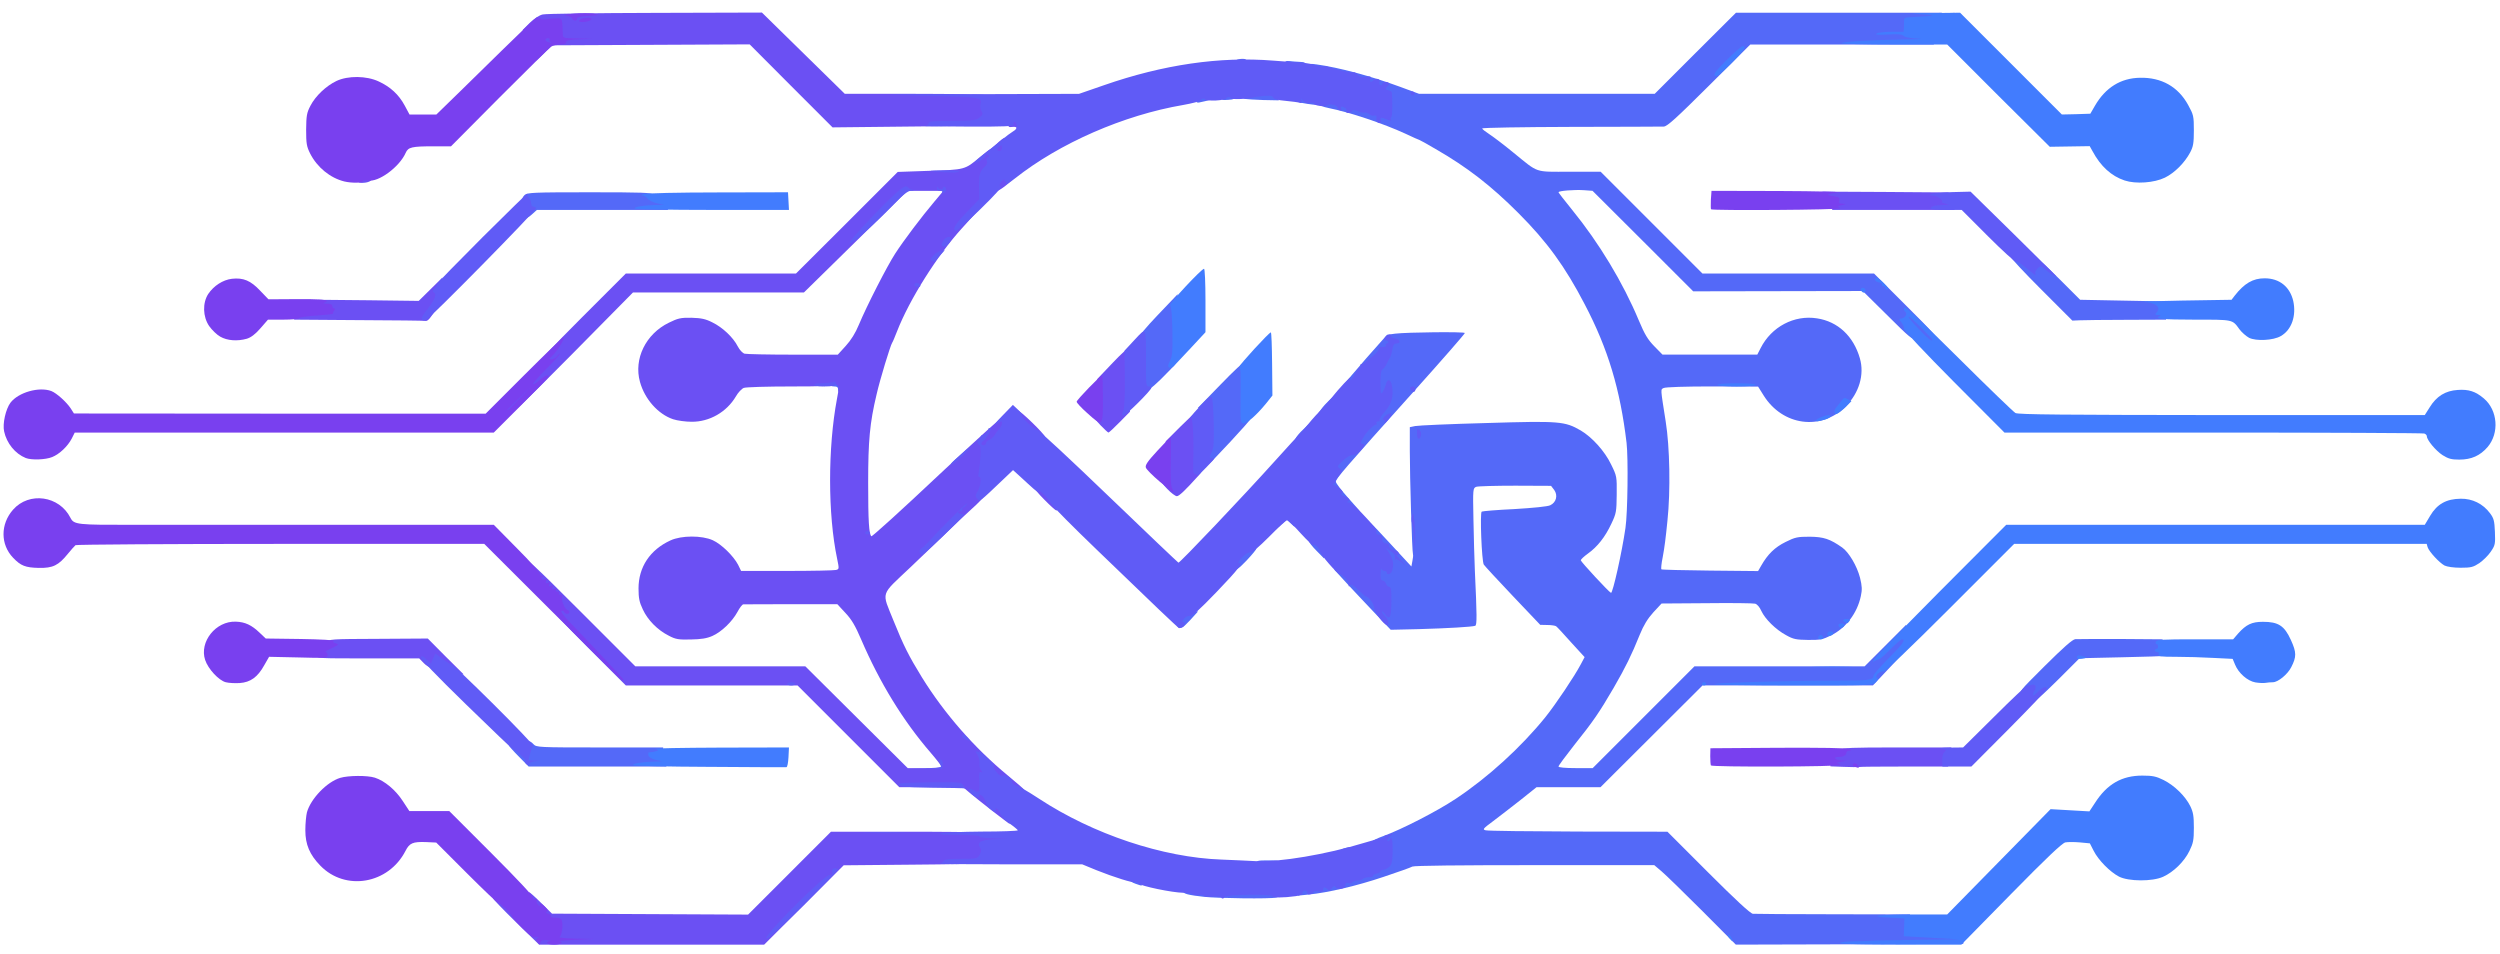 <svg class="img-fluid" id="outputsvg" xmlns="http://www.w3.org/2000/svg"  width="1572" height="600" viewBox="0 0 15720 6000"><g id="l5OgRCzlcoInfemxDj2cZ8u" fill="rgb(84,105,248)" style="transform: none;"><g><path id="pNFBS8IHl" d="M10705 5729 c-116 -116 -231 -228 -257 -250 l-46 -39 -751 0 c-474 0 -758 3 -770 9 -10 6 -92 35 -182 65 -166 56 -348 99 -471 111 l-68 7 0 -31 0 -31 65 0 c36 0 65 -4 65 -9 0 -6 32 -13 70 -17 39 -3 70 -11 70 -15 0 -5 6 -9 14 -9 26 0 206 -62 206 -71 0 -5 8 -9 18 -9 30 0 52 -33 52 -77 0 -44 -12 -53 -72 -53 -52 0 -28 -25 51 -53 113 -41 334 -154 453 -233 204 -135 412 -325 565 -514 65 -81 183 -257 222 -331 l25 -47 -85 -93 c-46 -52 -88 -97 -94 -101 -5 -4 -30 -8 -55 -8 l-45 -1 -173 -182 c-95 -100 -177 -189 -182 -197 -13 -23 -25 -326 -13 -333 5 -3 98 -11 207 -16 116 -7 209 -16 224 -24 38 -18 49 -62 25 -96 l-20 -26 -224 -1 c-123 0 -234 3 -246 7 -21 8 -22 10 -18 206 2 109 6 254 9 323 13 278 14 341 2 345 -20 7 -177 16 -356 21 l-175 4 -88 -92 c-49 -51 -129 -137 -179 -190 l-90 -98 38 0 c30 0 46 7 69 29 64 63 118 111 124 111 11 0 51 45 51 57 0 17 38 23 44 6 11 -28 6 -63 -8 -63 -8 0 -18 -9 -21 -20 -3 -11 -13 -20 -21 -20 -11 0 -14 -16 -14 -71 l0 -71 39 4 40 3 -20 -31 c-10 -17 -19 -39 -19 -48 0 -9 -7 -19 -15 -22 -8 -4 -15 -17 -15 -30 0 -17 -6 -24 -20 -24 -14 0 -20 -7 -20 -24 0 -13 -5 -26 -11 -28 -6 -2 -9 -18 -7 -36 3 -32 4 -31 138 114 l135 146 6 -33 c4 -18 6 -37 4 -43 -6 -17 -20 -482 -20 -651 l0 -149 34 -7 c19 -4 221 -13 450 -19 460 -14 490 -11 591 47 71 42 151 130 191 214 36 73 36 76 35 189 -1 108 -3 119 -34 184 -39 83 -87 144 -147 187 -25 18 -45 37 -45 42 0 9 176 199 190 205 11 4 69 -255 91 -408 14 -93 18 -439 7 -535 -40 -336 -116 -591 -263 -871 -123 -237 -237 -394 -418 -575 -173 -173 -322 -288 -520 -402 -54 -32 -100 -57 -102 -57 -2 0 -41 -17 -87 -39 -139 -64 -350 -135 -481 -161 -44 -9 -57 -16 -55 -27 7 -34 34 -38 115 -20 43 10 108 23 146 29 37 7 67 15 67 20 0 4 14 8 30 8 17 0 30 5 30 10 0 6 7 10 15 10 11 0 15 -12 15 -45 0 -41 -2 -45 -25 -45 -19 0 -25 -5 -25 -21 0 -26 -26 -48 -58 -49 -12 0 -25 -7 -28 -15 -4 -8 -19 -15 -35 -15 -15 0 -32 -6 -36 -13 -4 -7 -44 -21 -88 -30 -101 -23 -112 -25 -157 -32 -29 -5 -38 -10 -38 -26 0 -18 4 -20 48 -14 144 20 341 73 526 141 l119 44 741 0 741 0 255 -255 256 -255 647 0 647 0 0 24 c0 24 -3 25 -99 31 -94 7 -100 9 -106 32 -3 13 -3 28 0 33 4 6 40 10 81 10 l74 0 0 35 0 35 -577 0 -577 0 -258 257 c-206 205 -264 258 -286 259 -15 0 -278 2 -584 2 -307 1 -558 5 -558 10 0 4 22 21 48 38 26 17 94 69 150 115 160 130 128 119 352 119 l195 0 320 320 320 320 539 0 540 0 201 201 c172 171 201 204 197 225 -4 20 -10 24 -40 24 -28 0 -45 -8 -74 -37 -37 -36 -38 -36 -38 -13 0 20 -28 -3 -158 -133 l-159 -157 -533 1 -533 1 -316 -316 -317 -316 -54 -4 c-63 -4 -160 4 -160 13 0 3 39 53 86 111 170 209 319 456 419 695 37 88 56 120 98 163 l51 52 298 0 298 0 21 -41 c68 -134 211 -210 355 -187 131 20 229 112 269 251 30 103 -5 218 -89 303 -155 154 -396 122 -516 -69 l-35 -56 -288 -1 c-167 0 -296 4 -306 10 -20 10 -20 -1 13 210 26 162 31 436 11 625 -11 109 -18 166 -30 230 -8 38 -11 72 -8 75 2 3 140 6 306 8 l302 3 19 -33 c42 -74 87 -117 154 -150 60 -30 75 -33 152 -33 88 1 127 14 204 68 42 30 93 116 112 190 13 53 14 75 5 116 -23 108 -95 202 -190 248 -48 24 -67 28 -142 27 -74 -1 -92 -4 -138 -30 -65 -35 -132 -101 -156 -153 -10 -23 -26 -42 -39 -45 -11 -3 -149 -5 -305 -3 l-283 2 -52 56 c-36 40 -61 81 -85 140 -52 129 -89 204 -164 334 -91 156 -128 210 -248 360 -54 69 -99 129 -99 135 0 6 42 10 108 10 l107 0 320 -320 320 -320 535 0 535 0 130 -130 130 -130 7 37 c17 94 17 96 -103 224 l-112 119 -536 0 -535 0 -321 320 -321 320 -201 0 -201 0 -104 83 c-57 45 -134 104 -171 132 -62 46 -66 51 -45 56 13 4 275 7 583 8 l560 1 257 257 c169 169 264 257 280 259 13 1 240 3 506 3 l482 1 0 54 0 54 171 7 170 7 -3 32 -3 31 -715 3 -715 2 -210 -211z"></path><path id="p5ErsDQ2k" d="M7568 5639 c-97 -11 -128 -19 -128 -34 0 -7 8 -16 17 -19 24 -10 143 4 143 16 0 6 17 7 42 3 80 -14 382 -13 395 1 20 19 16 31 -13 38 -33 9 -369 5 -456 -5z"></path><path id="pVpyZmKrI" d="M7140 5557 c-47 -16 -46 -41 3 -45 35 -3 37 -2 37 27 0 17 -1 31 -2 30 -2 0 -19 -5 -38 -12z"></path><path id="p9uL12Tcj" d="M7900 5430 c0 -18 7 -20 75 -20 68 0 75 2 75 20 0 18 -7 20 -75 20 -68 0 -75 -2 -75 -20z"></path><path id="pY5AsPk0Z" d="M8420 5356 c0 -8 18 -18 40 -24 38 -9 40 -9 40 14 0 21 -4 24 -40 24 -27 0 -40 -4 -40 -14z"></path><path id="pyRLKsssh" d="M3262 4757 c-34 -34 -62 -66 -62 -70 0 -14 68 -7 80 8 18 22 30 18 30 -10 0 -30 20 -33 45 -5 18 19 31 20 417 20 l398 0 0 25 c0 14 5 25 10 25 6 0 10 16 10 35 l0 35 -433 0 -433 0 -62 -63z"></path><path id="pnZ5JcaqR" d="M12750 4386 c0 -20 -6 -25 -30 -28 -29 -3 -25 -9 137 -170 118 -117 175 -168 193 -169 14 -1 143 -1 287 -1 l261 2 7 51 c4 27 5 52 4 53 -2 2 -123 6 -268 9 l-265 6 -135 135 c-109 108 -142 136 -164 136 -22 0 -27 -4 -27 -24z"></path><path id="ph6LeGVCs" d="M7407 3943 c-4 -3 -7 -21 -7 -38 0 -47 27 -67 85 -63 l48 3 -48 53 c-45 49 -63 60 -78 45z"></path><path id="p1EpFgcUR7" d="M7763 3575 c-42 -48 20 -135 95 -135 23 0 42 4 42 10 0 5 -28 39 -62 75 -53 55 -65 62 -75 50z"></path><path id="pK9KjfRlZ" d="M8278 3463 c-27 -27 -48 -54 -48 -61 0 -7 14 -12 33 -12 47 0 69 27 65 79 l-3 42 -47 -48z"></path><path id="p2WkGvI22" d="M8040 3262 l0 -52 35 0 c24 0 35 5 35 15 0 8 7 15 15 15 11 0 15 11 15 37 l0 36 -25 -23 -25 -23 -25 23 -25 23 0 -51z"></path><path id="pWzhPLLCb" d="M8484 3205 c-4 -8 -15 -15 -25 -15 -12 0 -19 -7 -19 -19 0 -10 -9 -21 -20 -24 -11 -3 -20 -13 -20 -22 0 -19 -23 -45 -39 -45 -12 0 -15 -48 -5 -74 3 -9 18 -16 33 -16 22 -1 24 -2 9 -11 -12 -6 -18 -22 -18 -46 0 -28 8 -42 37 -69 20 -19 46 -34 58 -34 27 0 45 -18 45 -46 0 -32 23 -73 74 -129 25 -27 64 -71 87 -97 l42 -48 -37 0 -36 0 0 -105 c0 -76 4 -106 13 -112 8 -4 16 -16 20 -25 5 -13 -2 -11 -30 8 -19 13 -44 34 -54 46 -10 13 -25 30 -32 38 -8 8 -20 25 -26 38 -9 16 -21 22 -46 22 -19 0 -35 -4 -35 -9 0 -6 59 -76 131 -158 l131 -148 51 -7 c74 -9 437 -13 438 -4 1 4 -142 168 -317 363 -444 495 -494 553 -494 572 0 9 34 53 75 99 41 45 75 85 75 87 0 13 -61 3 -66 -10z"></path><path id="pj10cQ3JM" d="M7581 2911 c-15 -10 -11 -52 11 -116 9 -27 12 -71 10 -132 l-3 -92 -34 -3 -33 -3 145 -149 c79 -82 147 -145 151 -141 4 4 5 85 4 181 -4 154 -2 174 12 174 9 0 16 4 16 8 0 9 -247 275 -259 279 -3 2 -12 -1 -20 -6z"></path><path id="pL75Qt93E" d="M8149 2753 c5 -10 25 -34 45 -52 l36 -35 0 35 c0 40 -27 69 -65 69 -21 0 -24 -3 -16 -17z"></path><path id="p19BWLYkUt" d="M8308 2573 c11 -16 34 -41 51 -57 l31 -30 0 35 c0 41 -36 79 -75 79 l-26 0 19 -27z"></path><path id="pa5Kjb5EH" d="M5270 2450 c0 -15 -7 -20 -25 -20 -20 0 -25 -5 -25 -25 0 -21 5 -25 31 -25 17 0 37 6 45 14 8 8 14 28 14 45 0 24 -4 31 -20 31 -13 0 -20 -7 -20 -20z"></path><path id="pzLEI4mr0" d="M7195 2463 c-20 -4 -21 -12 -23 -170 -1 -92 -6 -169 -10 -172 -5 -3 47 -66 117 -139 l126 -132 0 207 c-1 137 -5 215 -12 228 -6 11 -49 56 -95 101 -59 57 -89 79 -103 77z"></path><path id="pIgiyPWuY" d="M12835 1820 c-108 -108 -193 -199 -189 -203 15 -15 70 -6 98 17 25 19 34 21 58 12 27 -10 32 -6 153 114 l125 125 258 5 257 5 3 28 c2 15 8 27 13 27 5 0 9 14 9 30 l0 30 -247 1 c-137 0 -269 2 -295 3 l-47 2 -196 -196z"></path><path id="phZOqRll6" d="M3293 1372 c-19 -3 -23 -10 -23 -42 0 -21 5 -42 10 -45 6 -4 8 -15 5 -24 -3 -10 3 -25 14 -35 17 -15 55 -17 407 -17 336 0 390 2 400 15 6 8 29 18 52 22 40 6 42 8 42 40 l0 34 -412 0 -412 0 -31 28 c-19 18 -38 27 -52 24z"></path><path id="pThDp71dj" d="M8220 653 c-64 -10 -70 -13 -70 -38 0 -22 4 -25 34 -25 19 0 38 5 41 10 3 6 19 10 36 10 24 0 29 4 29 25 0 26 -8 28 -70 18z"></path><path id="pQm6vDJe2" d="M7520 619 c0 -28 2 -29 45 -29 38 0 45 3 45 20 0 19 -5 21 -72 35 -14 2 -18 -4 -18 -26z"></path><path id="p15jtkWSpK" d="M7680 606 c0 -24 3 -26 46 -26 41 0 45 2 42 23 -2 18 -10 23 -45 25 -40 3 -43 1 -43 -22z"></path><path id="poXWhQ7Ir" d="M7828 622 c-24 -5 -23 -32 0 -32 10 0 23 -5 28 -10 7 -7 46 -10 95 -8 84 3 84 3 87 31 l3 28 -98 -2 c-54 -2 -106 -5 -115 -7z"></path><path id="pY3HfrzGQ" d="M8098 423 c-10 -2 -18 -13 -18 -23 0 -15 6 -18 28 -16 15 2 44 4 65 5 30 1 37 5 37 21 0 17 -6 20 -47 19 -27 -1 -56 -3 -65 -6z"></path><path id="pvgzzPHHj" d="M7760 396 c0 -16 21 -26 56 -26 17 0 24 6 24 20 0 17 -7 20 -40 20 -28 0 -40 -4 -40 -14z"></path><path id="p1FAPytNTT" d="M12270 104 c0 -23 3 -25 33 -22 24 2 33 8 35 26 3 19 -1 22 -32 22 -32 0 -36 -3 -36 -26z"></path></g></g><g id="lHhcE4rnNXGEbmEjzEue6r" fill="rgb(107,80,243)" style="transform: none;"><g><path id="pnWa4Zbl7" d="M3245 5799 c-80 -78 -145 -146 -145 -150 0 -5 14 -9 32 -9 24 0 43 10 75 42 24 23 43 50 43 59 0 9 9 19 20 22 15 4 20 14 20 41 0 34 2 36 34 36 19 0 38 5 41 10 3 6 28 10 56 10 28 0 49 5 49 11 0 6 7 3 16 -5 25 -25 14 -60 -20 -64 -16 -2 -38 -12 -49 -23 -11 -10 -27 -19 -34 -19 -7 0 -13 -6 -13 -13 0 -7 -11 -24 -25 -39 -17 -18 -25 -39 -25 -63 0 -19 3 -35 7 -35 4 0 38 30 76 68 l68 67 616 3 617 3 261 -261 260 -260 427 0 c236 -1 493 2 573 6 l145 7 0 34 0 33 -85 0 -85 0 0 43 c-1 84 27 79 -462 84 l-433 4 -250 250 -250 249 -708 0 -707 0 -145 -141z"></path><path id="pfYcBdtTx" d="M6240 5099 c-58 -45 -123 -97 -144 -115 l-40 -34 -200 0 -201 0 -320 -320 -320 -320 -540 0 -540 0 -240 -240 c-141 -141 -233 -240 -223 -240 11 0 20 -11 24 -26 5 -19 1 -29 -16 -42 -55 -42 -120 -113 -120 -132 0 -13 -7 -20 -19 -20 -20 0 -31 -25 -31 -75 0 -27 32 2 343 313 l342 342 534 0 535 0 322 320 322 320 106 0 c58 0 106 -4 106 -9 0 -5 -31 -45 -68 -88 -173 -200 -320 -440 -437 -712 -37 -87 -61 -127 -100 -168 l-50 -54 -290 0 c-159 1 -295 1 -301 1 -6 0 -23 21 -37 48 -34 62 -101 126 -158 151 -34 15 -70 21 -135 22 -77 2 -96 -1 -139 -24 -70 -35 -132 -98 -163 -165 -22 -46 -27 -72 -27 -132 0 -134 72 -243 201 -302 69 -32 198 -32 266 -1 55 25 130 99 159 154 l19 39 288 0 c158 0 296 -3 308 -6 21 -5 21 -7 8 -70 -59 -279 -59 -699 -1 -1007 12 -61 12 -75 0 -85 -8 -8 -13 -9 -13 -2 0 7 -91 10 -274 10 -151 0 -286 4 -299 9 -13 5 -36 29 -50 54 -58 98 -166 160 -278 159 -37 0 -90 -7 -117 -16 -94 -32 -178 -126 -208 -235 -40 -144 36 -301 182 -372 57 -28 74 -32 142 -31 61 2 88 7 131 29 64 31 131 94 160 151 12 23 30 42 43 46 13 3 150 6 304 6 l282 0 50 -55 c33 -36 61 -81 82 -132 50 -120 177 -368 228 -447 54 -84 167 -233 247 -328 l57 -68 -114 0 -113 0 -325 320 -325 319 -538 0 -537 0 -381 386 c-327 330 -385 385 -410 385 -26 0 -29 -3 -29 -33 0 -29 12 -45 80 -111 44 -43 80 -81 80 -85 0 -4 13 -20 30 -36 16 -16 30 -38 30 -49 0 -14 93 -114 278 -299 l277 -277 535 0 535 0 320 -319 320 -320 200 -7 c223 -7 222 -7 314 -84 33 -27 62 -50 65 -50 3 0 20 -14 38 -31 63 -58 68 -58 68 11 l0 60 -39 0 c-38 0 -39 1 -46 42 -4 23 -18 52 -31 65 -21 21 -24 33 -24 107 l0 83 -47 54 c-27 29 -69 76 -94 104 -155 170 -331 449 -409 650 -13 33 -26 65 -30 70 -11 16 -77 232 -98 325 -43 179 -53 294 -53 555 0 242 5 322 20 337 4 4 196 -170 426 -387 231 -217 428 -395 438 -395 22 0 24 62 2 84 -8 8 -15 19 -15 25 0 6 -8 19 -17 29 -10 10 -23 27 -29 38 -6 10 -20 23 -32 29 -12 5 -22 15 -22 22 0 7 -7 13 -15 13 -11 0 -15 13 -16 53 -1 60 -8 216 -10 235 -2 8 -38 46 -82 85 -44 40 -109 101 -146 137 -36 36 -142 137 -234 225 -195 185 -184 149 -108 339 62 154 95 220 178 355 142 229 331 445 540 617 57 47 103 87 103 90 0 2 -23 4 -51 4 -47 0 -51 -2 -60 -30 -9 -25 -16 -30 -42 -30 -22 0 -38 -8 -54 -27 -18 -22 -22 -24 -23 -10 0 9 -4 17 -10 17 -5 0 -10 18 -10 40 0 22 5 40 10 40 6 0 16 11 22 25 8 18 19 25 40 25 17 0 28 5 28 14 0 7 7 19 15 26 8 7 15 23 15 36 0 15 6 24 15 24 10 0 15 10 15 30 0 17 -1 30 -3 30 -1 0 -50 -37 -107 -81z"></path><path id="p14gJxSIFc" d="M11593 4822 l-83 -3 0 -44 c0 -41 2 -45 24 -45 14 0 31 -7 40 -15 12 -13 66 -15 355 -15 l341 0 0 24 c0 14 -4 28 -10 31 -5 3 -10 19 -10 36 l0 29 -274 0 c-151 0 -280 1 -288 3 -7 1 -50 1 -95 -1z"></path><path id="pMksxGS5y" d="M2840 4231 c0 -5 -10 -13 -22 -16 -13 -4 -33 -16 -44 -27 -19 -17 -22 -17 -27 -4 -10 26 -51 18 -82 -14 l-29 -30 -323 0 c-316 0 -323 0 -323 -20 0 -11 5 -20 10 -20 6 0 10 -9 10 -20 0 -11 6 -20 14 -20 8 0 21 -9 29 -21 15 -20 23 -21 326 -22 l311 -2 112 113 113 112 -38 0 c-20 0 -37 -4 -37 -9z"></path><path id="prkBGJ6Oz" d="M6567 3142 c-37 -37 -67 -73 -67 -80 0 -6 -6 -12 -13 -12 -19 0 -47 -33 -47 -53 0 -13 9 -17 35 -17 33 0 35 2 35 35 0 32 3 35 28 35 28 0 72 39 100 87 13 25 16 73 4 73 -4 0 -38 -30 -75 -68z"></path><path id="pJFmV8H3L" d="M7340 3075 c-31 -32 -39 -45 -27 -45 15 0 17 -14 17 -128 l0 -127 93 -93 c51 -50 95 -92 98 -92 3 0 9 80 13 177 5 120 11 180 19 185 8 5 3 17 -18 40 -83 92 -121 128 -135 128 -9 0 -36 -20 -60 -45z"></path><path id="pDeS3GobV" d="M6500 2745 c0 -8 -6 -15 -13 -15 -8 0 -33 -18 -55 -41 -33 -32 -42 -48 -42 -75 0 -19 4 -34 9 -34 16 0 171 151 171 166 0 9 -12 14 -35 14 -24 0 -35 -5 -35 -15z"></path><path id="p1DJJfScA7" d="M6920 2674 c-28 -29 -40 -48 -32 -51 9 -3 12 -37 12 -122 l0 -118 97 -102 c53 -56 99 -98 102 -92 4 6 6 98 6 205 l0 195 -65 66 c-35 36 -67 65 -70 65 -3 0 -26 -21 -50 -46z"></path><path id="p18WLnj5DB" d="M2258 2013 l-408 -3 0 -24 c0 -23 3 -24 98 -31 103 -7 138 -13 85 -14 -29 -1 -33 -4 -33 -28 l0 -28 316 3 317 4 75 -74 74 -73 -7 75 c-4 53 -14 88 -32 120 -33 57 -53 81 -67 78 -6 -2 -194 -4 -418 -5z"></path><path id="p1FZNCAocH" d="M11518 1293 c-2 -22 -9 -29 -30 -31 -23 -3 -28 -8 -28 -30 l0 -27 388 2 c213 2 393 3 400 3 6 0 12 6 12 14 0 8 -6 17 -12 19 -7 3 -1 6 15 6 24 1 27 5 27 36 l0 35 -384 0 -385 0 -3 -27z"></path><path id="paElp7EnD" d="M6263 1203 c-18 -6 -16 -64 3 -91 27 -39 94 -27 94 18 0 14 -85 77 -97 73z"></path><path id="pwli9YeJE" d="M2250 1125 c0 -23 4 -25 45 -25 37 0 45 3 45 19 0 19 -25 31 -67 31 -18 0 -23 -6 -23 -25z"></path><path id="pIcAItHBr" d="M6393 808 c1 -8 -8 -12 -26 -10 -27 3 -28 2 -25 -30 3 -30 6 -33 41 -36 l37 -3 0 45 c0 34 -4 46 -15 46 -8 0 -14 -6 -12 -12z"></path><path id="pPk6iKmVA" d="M4974 540 l-260 -261 -622 3 -621 3 -56 55 c-47 46 -55 51 -55 32 0 -12 -4 -22 -10 -22 -11 0 -14 -49 -4 -74 3 -9 17 -16 30 -16 19 0 24 -5 24 -25 0 -23 4 -25 43 -25 35 0 46 4 53 20 7 16 9 9 9 -30 l0 -52 -65 7 c-39 4 -68 13 -73 21 -5 8 -24 14 -45 14 l-37 0 46 -46 c28 -27 59 -48 81 -53 19 -5 337 -9 707 -10 l672 -2 260 255 261 256 438 0 c241 0 441 4 444 8 3 5 8 42 11 83 10 117 45 109 -507 115 l-463 5 -261 -261z"></path></g></g><g id="l4rAldOagJERIThuVRuaCWT" fill="rgb(96,91,246)" style="transform: none;"><g><path id="p1GWmIaG70" d="M4818 5901 c-25 -9 369 -404 398 -399 15 2 18 -2 17 -19 -2 -17 2 -23 17 -23 11 0 20 3 20 8 0 4 -98 105 -217 224 -167 165 -222 214 -235 209z"></path><path id="pzFPfrNqn" d="M7680 5643 c0 -5 -25 -6 -55 -5 -30 2 -55 0 -55 -5 0 -5 -16 -7 -35 -5 -19 2 -35 0 -35 -4 0 -5 -26 -9 -58 -10 -71 -1 -269 -42 -287 -60 -7 -7 -15 -11 -18 -7 -8 8 -135 -32 -242 -75 l-90 -37 -459 0 c-253 0 -451 -2 -440 -4 10 -2 23 -9 27 -17 6 -11 34 -14 111 -14 100 0 103 -1 116 -26 11 -19 11 -30 3 -44 -23 -35 3 -49 97 -53 l85 -3 -92 -2 c-54 -1 -93 -6 -93 -12 0 -6 -53 -10 -137 -11 -95 0 -129 -3 -109 -9 16 -5 132 -10 258 -11 125 0 228 -4 228 -8 0 -3 -25 -24 -55 -45 -30 -22 -55 -47 -55 -57 0 -9 -7 -22 -16 -29 -8 -8 -14 -9 -13 -4 4 23 -3 24 -30 5 -16 -12 -31 -34 -34 -50 -4 -17 -16 -35 -28 -41 -13 -7 -19 -8 -15 -2 14 23 -14 21 -41 -2 -30 -26 -25 -48 7 -28 36 22 42 15 38 -53 -3 -53 -1 -64 11 -60 12 5 12 3 0 -11 -7 -9 -12 -30 -10 -46 1 -16 -5 -40 -13 -53 -15 -23 -15 -24 1 -18 11 4 14 3 9 -6 -4 -6 18 12 48 41 31 29 52 54 46 56 -5 2 0 17 13 33 16 22 27 29 43 25 24 -6 59 20 59 44 0 8 10 16 23 18 13 2 78 40 145 84 341 224 779 370 1147 383 69 3 167 7 218 10 148 7 445 -43 676 -114 55 -17 108 -31 118 -31 11 0 17 -4 14 -8 -3 -5 0 -9 7 -9 7 0 21 -4 32 -8 17 -6 17 -4 -4 14 -13 12 -20 25 -16 29 4 4 10 1 12 -5 13 -35 21 -4 20 70 -2 71 -5 84 -24 100 -11 9 -28 17 -37 17 -9 0 -16 4 -16 9 0 5 -11 12 -25 15 -14 4 -24 10 -21 14 2 4 -9 8 -26 8 -17 1 -33 5 -37 10 -3 5 -19 10 -36 11 -16 2 -31 7 -33 12 -2 5 -12 7 -22 4 -15 -4 -20 0 -20 14 0 22 -49 31 -62 11 -6 -10 -12 -8 -23 6 -12 16 -18 17 -27 8 -17 -17 -28 -15 -28 4 0 12 -7 14 -30 9 -17 -4 -30 -2 -30 3 0 5 -9 12 -20 15 -13 3 -20 0 -20 -9 0 -8 -7 -14 -15 -14 -8 0 -15 6 -15 14 0 10 -15 17 -42 21 -79 11 -148 11 -148 0 0 -14 -293 -10 -298 4 -4 12 -22 15 -22 4z"></path><path id="pRJYUCC2q" d="M5453 5233 c59 -2 155 -2 215 0 59 1 10 3 -108 3 -118 0 -167 -2 -107 -3z"></path><path id="pgceFY99S" d="M5858 4953 c-186 -3 -229 -9 -200 -27 5 -3 93 -6 197 -7 183 -1 190 -1 203 20 8 11 13 20 11 19 -2 -2 -97 -4 -211 -5z"></path><path id="p1Dv5bINSl" d="M5813 4833 c91 -3 108 -6 103 -18 -3 -8 -9 -22 -12 -30 -5 -11 -2 -13 10 -9 11 4 16 16 14 33 l-3 26 -110 0 -110 1 108 -3z"></path><path id="pgifp7R6b" d="M12213 4781 c-1 -26 4 -44 14 -53 14 -11 12 -14 -18 -19 -22 -4 -5 -7 50 -8 l85 -1 197 -195 c108 -108 201 -195 205 -194 5 1 11 0 14 -1 25 -9 40 -6 40 9 0 10 -3 21 -7 25 -4 3 -8 14 -9 23 -2 10 9 5 30 -16 33 -32 56 -40 56 -19 0 7 -107 119 -237 250 l-237 238 -91 0 -91 0 -1 -39z"></path><path id="pX4cojNKB" d="M3305 4799 c-4 -6 -5 -13 -2 -16 6 -5 -61 -68 -73 -68 -4 0 -138 -128 -298 -284 -192 -187 -289 -288 -285 -298 4 -11 12 -8 34 13 l29 27 13 -32 14 -32 47 36 c27 20 51 34 54 31 3 -3 122 110 264 251 142 141 254 259 250 262 -4 4 -12 25 -18 49 l-11 42 36 2 36 1 -32 4 c-18 2 -33 8 -33 14 0 12 -17 11 -25 -2z"></path><path id="pKfozdM44" d="M6073 4650 c-13 -5 -23 -14 -23 -20 0 -16 15 -12 35 10 20 22 20 23 -12 10z"></path><path id="p3EeQdyty" d="M4950 4300 c0 -5 11 -10 25 -10 14 0 25 5 25 10 0 6 -11 10 -25 10 -14 0 -25 -4 -25 -10z"></path><path id="p19eBOavQy" d="M7292 3837 c-64 -62 -241 -231 -392 -377 -151 -145 -283 -278 -293 -295 -22 -41 -77 -93 -77 -75 0 8 -21 -6 -47 -31 -27 -24 -63 -58 -81 -74 l-32 -29 -63 60 c-150 143 -147 141 -162 120 -12 -15 -12 -22 -1 -40 20 -31 30 -96 15 -96 -8 0 -9 -11 -4 -37 11 -62 15 -163 6 -163 -5 0 -11 -9 -14 -20 -3 -11 -1 -18 3 -15 5 3 11 -4 15 -15 4 -11 10 -18 14 -15 10 5 44 -29 36 -37 -3 -2 1 -5 9 -5 10 0 8 9 -7 36 -12 20 -27 40 -34 44 -18 11 -16 27 2 27 8 0 15 -6 15 -13 0 -7 10 -17 22 -22 12 -6 26 -19 32 -29 6 -11 19 -28 29 -38 16 -17 24 -48 12 -48 -3 0 -18 7 -33 17 -15 9 3 -15 40 -52 l67 -69 30 28 c17 16 28 32 26 37 -7 11 74 87 96 91 11 2 213 190 450 418 237 228 435 416 439 418 8 3 407 -417 610 -643 74 -82 143 -158 154 -167 10 -10 29 -32 42 -49 13 -17 49 -59 81 -92 32 -33 67 -72 78 -87 38 -51 126 -145 119 -127 -12 33 6 17 26 -23 11 -22 25 -40 31 -40 6 0 7 -4 4 -10 -3 -5 -1 -10 4 -10 6 0 19 -7 29 -15 9 -9 32 -27 50 -41 17 -14 32 -32 32 -40 0 -8 3 -13 8 -13 22 4 42 -2 37 -11 -3 -6 -1 -10 4 -10 6 0 11 -4 11 -10 0 -5 -7 -10 -15 -10 -12 0 -14 -4 -7 -17 11 -19 42 -27 39 -10 -1 7 10 13 26 15 31 4 38 32 7 32 -14 0 -21 9 -25 38 -3 20 -10 44 -16 52 -5 8 -15 26 -21 40 -7 14 -18 29 -25 33 -9 5 -13 34 -13 85 0 67 2 74 14 57 7 -11 16 -32 20 -47 9 -41 32 -35 39 10 11 65 -3 113 -45 160 -21 23 -36 47 -33 52 3 6 -1 10 -10 10 -9 0 -13 5 -10 10 3 6 3 10 -2 10 -16 0 -61 46 -82 83 -17 30 -18 37 -6 37 22 0 18 12 -12 45 -17 18 -36 29 -48 27 -12 -2 -36 12 -60 34 -37 34 -39 37 -21 50 18 13 18 15 -8 49 -15 19 -23 35 -19 35 4 0 1 5 -7 10 -10 6 -11 10 -3 10 7 0 24 10 38 22 18 16 22 24 13 29 -9 6 -7 10 7 15 35 13 48 26 33 35 -10 7 -9 9 5 9 9 0 44 28 77 63 90 95 99 108 94 122 -4 8 3 15 18 17 17 2 22 8 20 25 -2 17 3 24 23 29 14 3 24 9 21 12 -10 9 15 32 34 32 10 0 20 7 24 15 3 8 0 15 -7 15 -7 0 -8 3 -2 8 6 4 21 21 35 37 l25 30 -31 -28 c-17 -15 -34 -24 -38 -20 -4 5 -7 4 -6 -2 5 -22 -1 -34 -27 -50 l-26 -18 21 35 c22 36 27 65 16 106 -6 21 -34 32 -34 12 0 -5 -6 -10 -14 -10 -8 0 -17 -6 -19 -12 -3 -7 -6 6 -6 30 -1 30 3 42 13 42 8 0 18 9 21 20 3 11 13 20 21 20 11 0 14 19 13 95 -1 101 -11 119 -43 73 -9 -12 -16 -18 -16 -12 0 6 9 19 20 29 20 18 28 55 12 55 -20 0 -82 -83 -82 -109 0 -24 -35 -71 -52 -71 -3 0 -25 -19 -48 -41 -33 -32 -44 -38 -51 -28 -7 11 -9 9 -9 -7 0 -21 -38 -64 -56 -64 -15 0 -124 -126 -124 -143 0 -17 -37 -52 -41 -39 -2 5 -38 -28 -79 -73 -41 -46 -80 -84 -86 -84 -6 -1 -57 46 -113 103 -69 69 -108 102 -119 99 -10 -2 -31 10 -51 31 -19 20 -30 36 -23 36 29 0 3 35 -138 182 -109 113 -155 155 -168 151 -10 -2 -26 5 -36 16 -11 12 -14 21 -8 21 18 0 14 27 -4 34 -9 3 -18 6 -20 6 -2 0 -57 -51 -122 -113z"></path><path id="pRQPvv8N8" d="M5783 3475 c-4 -11 0 -21 11 -27 9 -5 33 -28 54 -51 81 -90 244 -251 233 -229 -6 12 -16 22 -21 22 -6 0 -10 7 -10 16 0 8 -4 13 -9 9 -5 -3 -12 -1 -16 5 -3 5 3 10 14 10 12 0 21 4 21 9 0 10 -244 244 -261 249 -5 2 -12 -4 -16 -13z"></path><path id="pevYZSW4o" d="M8892 3397 c-1 -49 -6 -96 -12 -106 -5 -10 -6 -30 -1 -47 7 -25 9 -20 15 36 4 36 6 97 4 135 -4 70 -4 69 -6 -18z"></path><path id="prj3bXyD7" d="M5440 3350 c0 -5 7 -10 15 -10 8 0 15 5 15 10 0 6 -7 10 -15 10 -8 0 -15 -4 -15 -10z"></path><path id="p1BIxDEXak" d="M7518 2983 c-14 -3 -17 -16 -15 -71 5 -158 -3 -293 -15 -286 -17 10 45 -61 90 -105 27 -26 36 -31 43 -19 4 7 9 81 11 163 2 129 0 155 -15 183 -17 31 -13 38 18 33 6 -1 -15 23 -45 53 -30 31 -54 55 -55 55 0 -1 -8 -3 -17 -6z"></path><path id="pthysKQnn" d="M5984 2911 c3 -5 34 -33 68 -62 35 -30 56 -45 48 -34 -38 50 -139 134 -116 96z"></path><path id="pHK2nFp9W" d="M8910 2724 c0 -32 1 -34 16 -20 9 10 13 24 9 36 -10 32 -25 23 -25 -16z"></path><path id="p6PdojBty" d="M8706 2658 c4 -11 1 -18 -6 -18 -9 0 -7 -7 5 -20 18 -20 45 -27 45 -12 -1 4 -12 21 -26 37 -13 17 -22 22 -18 13z"></path><path id="p3NGML1gF" d="M7063 2614 c-10 -5 -10 -10 -1 -27 8 -15 12 -78 11 -202 l-2 -180 63 -68 c76 -81 72 -88 72 135 -1 144 1 158 17 158 9 0 17 3 17 8 0 16 -166 180 -177 176z"></path><path id="p4On0mLm8" d="M8873 2455 c-13 -14 -7 -25 14 -25 14 0 18 26 6 33 -5 3 -13 -1 -20 -8z"></path><path id="p15dpvY554" d="M5120 2420 c0 -5 17 -10 39 -10 21 0 53 -3 70 -6 26 -6 30 -4 25 10 -5 12 -20 16 -70 16 -36 0 -64 -4 -64 -10z"></path><path id="p5XAtW1UO" d="M2654 2009 c-6 -10 -1 -19 42 -76 40 -53 51 -83 33 -94 -11 -6 -10 -12 4 -27 9 -10 17 -23 17 -28 0 -5 129 -137 286 -294 158 -157 284 -280 280 -273 -3 6 1 18 9 26 8 9 15 25 15 36 0 12 6 21 15 21 8 0 15 4 15 10 0 16 -671 698 -692 703 -10 3 -21 1 -24 -4z"></path><path id="p2D4AguQz" d="M5763 1803 c-18 -6 -16 -23 1 -23 17 0 30 16 19 23 -5 2 -14 2 -20 0z"></path><path id="pf777LgsK" d="M12902 1725 c-12 -7 -33 -22 -46 -34 -22 -20 -23 -21 -43 -4 -11 10 -18 25 -15 33 6 17 2 14 -71 -47 -22 -17 -44 -30 -50 -27 -7 2 -86 -70 -177 -161 l-165 -165 -97 0 c-54 0 -98 -4 -98 -9 0 -13 26 -21 78 -22 39 -1 42 -2 18 -8 -17 -3 -28 -9 -25 -12 9 -12 -31 -39 -58 -39 -21 -1 -24 -3 -13 -9 8 -5 68 -11 133 -13 l118 -3 272 267 c150 147 270 267 267 267 -3 -1 -15 -7 -28 -14z"></path><path id="p8chGxAR3" d="M5860 1640 c-12 -8 -11 -13 9 -33 12 -14 34 -27 47 -30 l25 -4 -28 31 c-15 17 -30 34 -33 38 -3 4 -12 3 -20 -2z"></path><path id="px75K1XvX" d="M5930 1550 c-12 -7 -12 -13 0 -34 13 -26 50 -36 50 -15 0 22 -36 58 -50 49z"></path><path id="pGteL8ryG" d="M5342 1531 c-8 -5 44 -65 153 -179 157 -162 200 -197 214 -174 3 5 15 12 26 15 16 4 15 5 -6 6 -19 1 -49 23 -105 82 -137 141 -269 258 -282 250z"></path><path id="p1EER21YNw" d="M6010 1452 c-24 -8 -5 -42 69 -118 l79 -82 -2 -73 c-2 -78 5 -103 36 -131 13 -11 18 -24 13 -37 -4 -12 -2 -21 4 -21 6 0 11 -4 11 -8 0 -5 -7 -9 -15 -9 -8 0 -12 4 -10 8 5 8 -29 32 -60 42 -23 8 19 -30 105 -96 30 -23 64 -50 75 -60 11 -10 34 -27 51 -38 25 -15 30 -24 26 -44 -2 -14 -9 -22 -14 -19 -5 3 -7 12 -5 18 4 10 -58 13 -286 12 -161 -1 -282 -2 -269 -4 12 -2 22 -10 22 -18 0 -11 26 -14 148 -14 133 -1 149 -3 171 -21 21 -17 23 -23 13 -40 -7 -11 -10 -29 -7 -42 11 -46 8 -47 -346 -55 -324 -9 -315 -9 316 -10 l650 -2 156 -54 c373 -130 731 -182 1064 -155 72 5 153 12 181 13 28 2 68 9 88 16 20 6 42 10 49 7 6 -2 23 0 37 6 44 17 141 37 151 32 4 -3 16 3 25 14 13 15 25 18 52 14 29 -5 34 -3 29 9 -8 23 3 30 19 13 17 -17 45 -9 38 10 -3 7 -1 16 5 20 6 3 11 2 11 -3 0 -14 25 -22 39 -13 9 6 8 12 -5 25 -16 16 -15 18 5 23 11 3 21 8 22 12 6 43 5 153 -2 157 -5 3 -6 10 -3 16 5 8 1 9 -12 4 -48 -20 -57 -20 -52 1 4 16 1 19 -12 16 -11 -3 -16 -13 -15 -28 2 -17 -1 -22 -15 -18 -9 2 -23 -2 -31 -10 -8 -7 -20 -12 -27 -9 -7 2 -27 -2 -44 -9 -24 -10 -33 -10 -36 -1 -2 7 -13 12 -23 12 -12 0 -17 -4 -13 -11 3 -6 0 -15 -7 -20 -21 -13 -32 -11 -26 5 4 10 1 13 -9 9 -7 -3 -14 -11 -14 -18 0 -15 -56 -25 -69 -12 -11 11 -81 0 -81 -12 0 -5 -11 -6 -25 -3 -18 3 -31 -2 -41 -14 -15 -18 -15 -18 -10 -1 4 14 2 17 -12 13 -9 -3 -49 -8 -89 -12 -49 -4 -74 -11 -77 -21 -5 -11 -19 -13 -58 -10 -29 3 -60 7 -68 10 -26 10 -140 14 -140 5 0 -4 -7 -8 -15 -8 -8 0 -15 4 -15 9 0 5 -29 11 -65 13 -36 1 -65 0 -65 -4 0 -12 -28 -9 -32 3 -2 6 -51 19 -108 29 -375 64 -777 240 -1058 462 -34 27 -59 43 -56 34 3 -9 1 -16 -6 -16 -6 0 -8 -6 -5 -12 4 -7 -3 -2 -15 11 -16 19 -18 26 -8 32 9 6 -31 50 -129 146 -78 76 -147 137 -153 135z m290 -523 c0 -18 -2 -19 -15 -9 -8 7 -15 16 -15 21 0 5 7 9 15 9 9 0 15 -9 15 -21z"></path><path id="p1CpJfxbFI" d="M5925 1210 c3 -6 -3 -10 -14 -10 -14 0 -21 -6 -20 -17 0 -11 3 -13 6 -5 6 15 33 16 33 1 0 -5 5 -7 10 -4 15 9 12 32 -6 39 -8 3 -12 2 -9 -4z"></path><path id="pZhUUuzeO" d="M5885 1079 c-52 -5 -46 -6 43 -7 56 -1 102 1 102 6 0 9 -64 9 -145 1z"></path><path id="pH4FV1iWi" d="M8870 585 c0 -9 6 -12 15 -9 8 4 12 10 9 15 -8 14 -24 10 -24 -6z"></path></g></g><g id="l1NsCXHqHMjthUZLxtSKHKY" fill="rgb(66,124,254)" style="transform: none;"><g><path id="pminBB06f" d="M11570 5930 c0 -6 37 -10 88 -11 48 -1 94 -2 102 -3 8 -2 139 -4 290 -6 l275 -3 -177 -10 -177 -10 2 -56 2 -56 -95 -5 c-155 -8 -56 -20 168 -20 l196 0 325 -331 325 -331 122 7 122 7 35 -53 c76 -119 169 -172 298 -172 66 0 87 5 134 28 69 35 136 101 167 163 19 39 23 63 23 137 0 78 -4 97 -28 146 -32 66 -99 132 -165 162 -67 31 -218 30 -278 -1 -56 -29 -130 -104 -159 -162 l-24 -47 -63 -6 c-35 -3 -75 -3 -91 0 -20 4 -118 97 -341 324 l-313 319 -381 0 c-248 0 -382 -4 -382 -10z"></path><path id="pwzRospnr" d="M10876 5901 c-10 -10 -14 -21 -9 -24 5 -3 13 6 20 19 13 29 11 30 -11 5z"></path><path id="p4wfEJPom" d="M4458 4822 c-263 -1 -478 -6 -478 -11 0 -10 58 -20 130 -22 l55 -1 -42 -10 c-27 -7 -43 -17 -46 -29 -4 -14 0 -19 13 -19 10 0 27 -3 37 -7 16 -6 15 -8 -7 -14 -14 -4 170 -7 408 -8 l433 -1 -3 62 c-2 34 -7 62 -13 62 -5 1 -225 0 -487 -2z"></path><path id="pnZxiR1ip" d="M10702 4299 c2 -6 8 -10 13 -10 5 0 11 4 13 10 2 6 -4 11 -13 11 -9 0 -15 -5 -13 -11z"></path><path id="p7ggOR4Jc" d="M10780 4302 c0 -9 450 -22 770 -22 201 0 230 -4 230 -29 0 -9 43 -59 95 -111 88 -88 111 -120 84 -120 -5 0 -37 27 -70 61 -33 33 -65 62 -72 63 -7 1 -18 5 -25 10 -55 34 30 -57 399 -429 l424 -425 1316 0 1316 0 34 -57 c44 -74 102 -106 192 -107 73 -1 139 31 184 91 24 32 28 47 31 117 3 76 2 84 -26 125 -16 24 -49 56 -72 72 -38 25 -52 29 -117 29 -45 0 -85 -6 -102 -14 -33 -18 -96 -86 -106 -115 l-6 -21 -1297 0 -1297 0 -404 404 c-254 254 -409 402 -418 399 -19 -8 -58 28 -41 38 9 6 8 13 -6 28 -19 21 -27 21 -518 21 -274 0 -498 -4 -498 -8z"></path><path id="p8TzFIOAN" d="M14182 4291 c-50 -9 -106 -58 -128 -112 l-15 -36 -121 -6 c-67 -4 -173 -7 -236 -7 -97 0 -113 -2 -108 -15 3 -9 0 -15 -9 -15 -8 0 -15 -4 -15 -10 0 -5 5 -10 10 -10 6 0 10 -7 10 -15 0 -8 -4 -15 -10 -15 -5 0 -7 -7 -4 -15 5 -13 42 -15 246 -15 l240 0 31 -36 c51 -57 86 -74 156 -74 97 0 135 24 176 114 36 79 36 106 2 172 -23 45 -83 94 -115 94 -15 0 -36 2 -47 4 -11 2 -39 1 -63 -3z"></path><path id="p083g6uUP" d="M11418 4193 c56 -2 148 -2 205 0 56 1 10 3 -103 3 -113 0 -159 -2 -102 -3z"></path><path id="pfnxd7X5r" d="M13060 4133 c0 -14 15 -16 45 -4 17 7 15 9 -13 13 -22 3 -32 1 -32 -9z"></path><path id="pGUWVAwQo" d="M11432 4008 c6 -18 25 -20 31 -3 5 10 0 15 -14 15 -12 0 -19 -5 -17 -12z"></path><path id="pWA3n2KqL" d="M11490 3986 c0 -10 9 -16 21 -16 24 0 21 23 -4 28 -10 2 -17 -3 -17 -12z"></path><path id="p1C8egTuMx" d="M11567 3944 c-13 -13 -7 -24 14 -24 11 0 19 5 17 12 -5 14 -22 21 -31 12z"></path><path id="pWyARwTGa" d="M11603 3913 c-22 -8 -14 -23 11 -21 19 2 22 5 14 15 -6 7 -11 13 -12 12 0 0 -7 -3 -13 -6z"></path><path id="p1DOMJXUo3" d="M15359 2862 c-42 -27 -99 -95 -99 -119 0 -6 -7 -14 -16 -17 -9 -3 -606 -6 -1328 -6 l-1312 0 -318 -319 c-179 -180 -316 -326 -314 -333 3 -7 -4 -24 -14 -38 -20 -25 -20 -25 0 -28 24 -4 38 -32 21 -43 -7 -4 -9 -15 -5 -24 5 -13 82 59 341 316 185 184 346 339 358 346 17 10 309 12 1298 13 l1276 0 31 -49 c43 -70 99 -104 176 -109 69 -5 112 9 164 53 88 74 99 218 24 306 -47 54 -101 79 -178 79 -49 0 -68 -5 -105 -28z m-3209 -727 c0 -3 -34 -39 -75 -80 -93 -93 -100 -79 -8 16 59 62 83 80 83 64z"></path><path id="phqOLS1RB" d="M7817 2662 c-17 -3 -18 -16 -16 -166 1 -89 0 -167 -2 -172 -3 -5 -5 -14 -5 -20 1 -12 186 -214 197 -214 4 0 7 89 8 198 l2 199 -39 49 c-62 76 -125 131 -145 126z"></path><path id="pIgdeEOgH" d="M11420 2642 c0 -8 58 -32 78 -32 27 0 9 20 -25 29 -46 13 -53 13 -53 3z"></path><path id="p11nYO8ReA" d="M11536 2595 c-3 -9 1 -23 10 -33 8 -9 23 -28 33 -41 15 -21 20 -22 40 -11 l23 12 -24 25 c-12 14 -35 33 -49 44 -23 16 -28 17 -33 4z"></path><path id="pkYiL8u6Y" d="M10800 2420 c0 -6 47 -10 120 -10 73 0 120 4 120 10 0 6 -47 10 -120 10 -73 0 -120 -4 -120 -10z"></path><path id="pQ4CGi713" d="M7352 2311 c-10 -6 -9 -15 5 -42 15 -29 17 -57 15 -189 -2 -95 -7 -157 -14 -161 -10 -7 197 -229 213 -229 5 0 9 90 9 200 l0 199 -91 98 c-50 54 -99 106 -108 115 -9 10 -21 14 -29 9z"></path><path id="posdpruh0" d="M14142 2124 c-18 -10 -45 -33 -60 -53 -46 -63 -36 -61 -284 -61 -204 0 -259 -6 -215 -23 6 -3 1 -6 -12 -6 -20 -1 -22 -4 -13 -13 36 -36 -2 -67 -86 -70 -37 -1 74 -5 246 -8 l314 -5 19 -25 c61 -78 115 -110 189 -110 93 0 159 53 180 143 20 93 -10 181 -78 220 -47 28 -156 33 -200 11z"></path><path id="pN1w0zdYp" d="M11707 1833 c-12 -11 -8 -23 8 -23 8 0 15 7 15 15 0 16 -12 20 -23 8z"></path><path id="pKy4mWJd7" d="M11855 1810 c3 -5 -1 -10 -10 -10 -9 0 -14 -4 -11 -9 3 -5 -5 -12 -19 -15 -25 -6 -33 -20 -17 -30 5 -3 26 13 47 34 30 30 35 40 21 40 -9 0 -14 -4 -11 -10z"></path><path id="pPw2tKzHP" d="M3990 1311 c0 -11 58 -20 130 -22 l55 -1 -45 -10 c-24 -6 -51 -19 -58 -29 -7 -10 -21 -19 -30 -20 -12 0 -11 -3 6 -9 12 -5 221 -10 465 -10 l442 -1 3 55 3 56 -486 0 c-268 0 -485 -4 -485 -9z"></path><path id="pLjcWoTvj" d="M13360 1135 c-84 -28 -151 -89 -202 -184 l-18 -32 -126 2 -125 2 -323 -321 -322 -322 -332 0 c-183 0 -332 -4 -332 -8 0 -10 186 -21 405 -24 83 -1 116 -4 73 -5 -48 -3 -80 -9 -87 -17 -9 -10 -33 -13 -99 -9 -63 3 -83 2 -72 -6 8 -6 50 -11 93 -11 l77 0 2 -32 c0 -18 1 -39 1 -45 -1 -7 11 -14 26 -14 173 -9 191 -13 86 -19 -91 -6 -85 -6 70 -8 l170 -2 320 320 320 320 89 -2 90 -3 29 -50 c66 -114 162 -174 283 -176 135 -3 240 56 303 171 34 62 36 70 36 160 0 80 -4 102 -23 138 -35 66 -98 129 -159 159 -68 33 -183 41 -253 18z"></path><path id="p1FSdRUidP" d="M10783 476 c-9 -10 7 -32 76 -100 47 -47 92 -86 99 -86 28 0 7 30 -75 112 -70 69 -90 84 -100 74z"></path></g></g><g id="l14oWAlFwOzbPdL63kRjl2y" fill="rgb(121,64,239)" style="transform: none;"><g><path id="p182v6ImhQ" d="M3381 5926 c-13 -15 -13 -19 0 -28 11 -7 8 -8 -10 -4 -19 4 -36 -8 -87 -58 -35 -35 -64 -68 -64 -73 0 -5 -20 -29 -45 -53 -25 -24 -45 -40 -45 -35 0 6 -87 -77 -194 -184 l-193 -193 -64 -3 c-83 -3 -104 6 -129 55 -107 209 -378 256 -536 93 -67 -69 -94 -133 -94 -222 0 -42 5 -93 10 -113 24 -86 126 -192 210 -217 51 -15 170 -16 217 -1 62 20 130 77 175 146 l42 64 126 0 125 0 267 267 c163 163 264 271 261 280 -4 9 0 11 11 7 11 -4 15 -2 11 8 -3 8 2 21 11 29 12 9 15 10 10 2 -13 -22 9 -14 33 11 17 18 19 25 9 29 -8 4 -5 8 9 12 13 4 20 11 17 16 -3 5 7 9 23 9 15 0 34 4 40 8 17 11 10 101 -8 113 -9 5 31 10 101 11 l115 2 -120 6 c-66 3 -112 7 -102 8 37 4 15 22 -28 22 -44 0 -61 -14 -27 -23 9 -3 0 -5 -20 -6 -27 -1 -37 3 -40 16 -3 15 -4 15 -17 -1z"></path><path id="p13ckin8Bm" d="M11668 4823 c-21 -5 -24 -23 -4 -23 8 0 16 7 20 15 3 8 4 14 3 14 -1 -1 -10 -3 -19 -6z"></path><path id="pzVK05bMO" d="M10758 4813 c-2 -5 -4 -30 -4 -58 l1 -50 428 -3 c267 -1 435 1 445 8 16 9 16 9 0 10 -10 0 -18 6 -18 14 0 15 -21 26 -51 26 -36 0 -19 20 19 21 l37 2 -40 7 c-22 4 -32 8 -22 9 9 0 17 6 17 11 0 12 -807 14 -812 3z"></path><path id="pCmjX0yEI" d="M1420 4290 c-44 -11 -111 -83 -130 -140 -38 -114 67 -246 193 -241 58 2 99 21 150 70 l38 36 221 3 c122 2 216 7 208 12 -9 6 -6 10 11 15 22 7 20 10 -26 31 -28 13 -44 23 -37 24 6 0 12 9 12 20 0 18 -7 19 -184 14 l-184 -4 -31 54 c-41 74 -86 106 -153 111 -29 2 -69 0 -88 -5z"></path><path id="pLKiUE8VB" d="M3475 3849 l-430 -429 -1280 0 c-704 0 -1284 4 -1290 8 -5 4 -27 28 -48 54 -59 73 -94 91 -184 89 -83 -2 -112 -13 -160 -63 -81 -84 -81 -212 -1 -303 101 -115 291 -88 361 51 22 43 40 45 405 44 169 0 746 0 1282 0 l975 0 148 150 c82 82 146 154 142 160 -3 5 2 10 12 11 11 0 13 3 5 6 -6 2 -10 9 -7 13 3 5 12 7 20 3 11 -4 13 -1 9 11 -5 12 -2 15 10 10 12 -5 15 -2 10 10 -5 12 -2 15 10 10 12 -5 15 -2 10 10 -5 12 -2 15 12 9 12 -4 15 -3 10 5 -4 7 -1 12 9 12 9 0 13 5 10 10 -3 6 1 10 10 10 9 0 13 5 10 10 -9 15 13 77 30 84 8 3 15 10 15 16 0 14 -27 13 -32 -1 -2 -7 -10 -10 -17 -8 -7 3 8 26 41 60 177 185 348 367 348 373 0 3 -3 5 -7 5 -5 -1 -201 -194 -438 -430z"></path><path id="pr75j0p7x" d="M7293 3029 c-45 -38 -85 -78 -88 -89 -5 -15 11 -39 72 -105 43 -47 80 -85 84 -85 3 0 3 67 1 149 -2 101 0 156 8 171 6 12 10 23 8 25 -2 2 -40 -28 -85 -66z"></path><path id="pUcbl2MYm" d="M162 2880 c-67 -27 -120 -93 -136 -167 -11 -48 10 -141 40 -181 50 -65 180 -102 257 -73 33 13 94 68 121 108 l21 33 1294 1 1295 0 240 -240 c133 -133 245 -241 249 -241 14 0 -35 84 -65 112 -27 25 -28 28 -10 28 12 0 28 -10 36 -22 9 -12 16 -18 16 -13 0 5 -39 49 -87 97 -48 48 -84 90 -81 93 3 4 22 -8 41 -24 33 -30 57 -39 57 -23 0 4 -78 85 -173 180 l-172 172 -1318 0 -1317 0 -19 38 c-25 48 -76 97 -123 116 -41 17 -130 20 -166 6z m3108 -377 l75 -78 -77 75 c-43 41 -78 76 -78 77 0 8 11 -3 80 -74z"></path><path id="p1Ed3fV7pM" d="M6836 2597 c-36 -32 -66 -64 -66 -71 0 -11 150 -166 160 -166 3 0 5 67 5 149 0 177 0 177 -99 88z"></path><path id="p11eYKPJsG" d="M1385 2117 c-22 -12 -53 -43 -70 -67 -40 -59 -42 -145 -6 -201 35 -52 92 -89 149 -96 72 -8 118 11 178 75 l52 54 160 -1 c166 -2 234 5 197 20 -16 6 -13 8 13 8 21 1 32 6 32 16 0 8 5 15 11 15 8 0 9 4 0 13 -6 8 -9 16 -6 19 3 3 -43 8 -102 12 -60 4 -109 11 -111 16 -2 6 -47 10 -100 10 l-97 0 -48 55 c-32 37 -59 57 -85 65 -61 17 -123 12 -167 -13z"></path><path id="pqxqoC0wz" d="M10759 1316 c-2 -2 -2 -29 -1 -60 l4 -56 426 1 c238 1 401 5 369 9 -72 9 -79 16 -27 24 35 5 40 9 35 26 -5 17 -1 20 22 21 26 2 25 2 -7 9 -19 4 -29 8 -22 9 6 0 12 6 12 11 0 10 -801 15 -811 6z"></path><path id="prlsj1f7m" d="M2165 1141 c-89 -22 -171 -89 -215 -176 -22 -44 -25 -63 -25 -150 1 -88 4 -106 27 -150 32 -62 99 -125 164 -156 72 -34 188 -33 265 3 74 34 127 83 164 152 l30 56 85 0 84 0 156 -152 c425 -417 480 -470 480 -459 0 7 5 9 10 6 6 -3 10 -2 10 3 0 5 16 6 38 3 20 -4 51 -6 67 -6 32 2 30 -3 34 103 1 21 5 22 94 24 l92 2 -82 3 c-65 3 -83 7 -83 18 0 11 -11 15 -38 15 -21 0 -46 6 -57 14 -11 8 -157 152 -325 320 l-304 306 -107 0 c-140 0 -162 5 -178 41 -39 89 -172 187 -237 174 -21 -3 -34 -2 -34 5 0 11 -69 12 -115 1z m1297 -878 c-6 -2 -10 -9 -6 -14 3 -5 -2 -9 -10 -9 -9 0 -16 4 -16 9 0 10 18 19 35 19 6 0 4 -2 -3 -5z"></path><path id="p2PfIZXyI" d="M3642 128 c3 -7 22 -14 42 -16 28 -2 37 0 34 10 -3 7 -22 14 -42 16 -28 2 -37 0 -34 -10z"></path><path id="pl0Pi6d26" d="M3597 116 c-3 -8 -21 -16 -39 -18 -20 -2 -1 -7 49 -12 45 -4 101 -4 125 0 42 9 41 9 -32 14 -53 3 -74 9 -72 18 3 17 -25 15 -31 -2z"></path></g></g></svg>